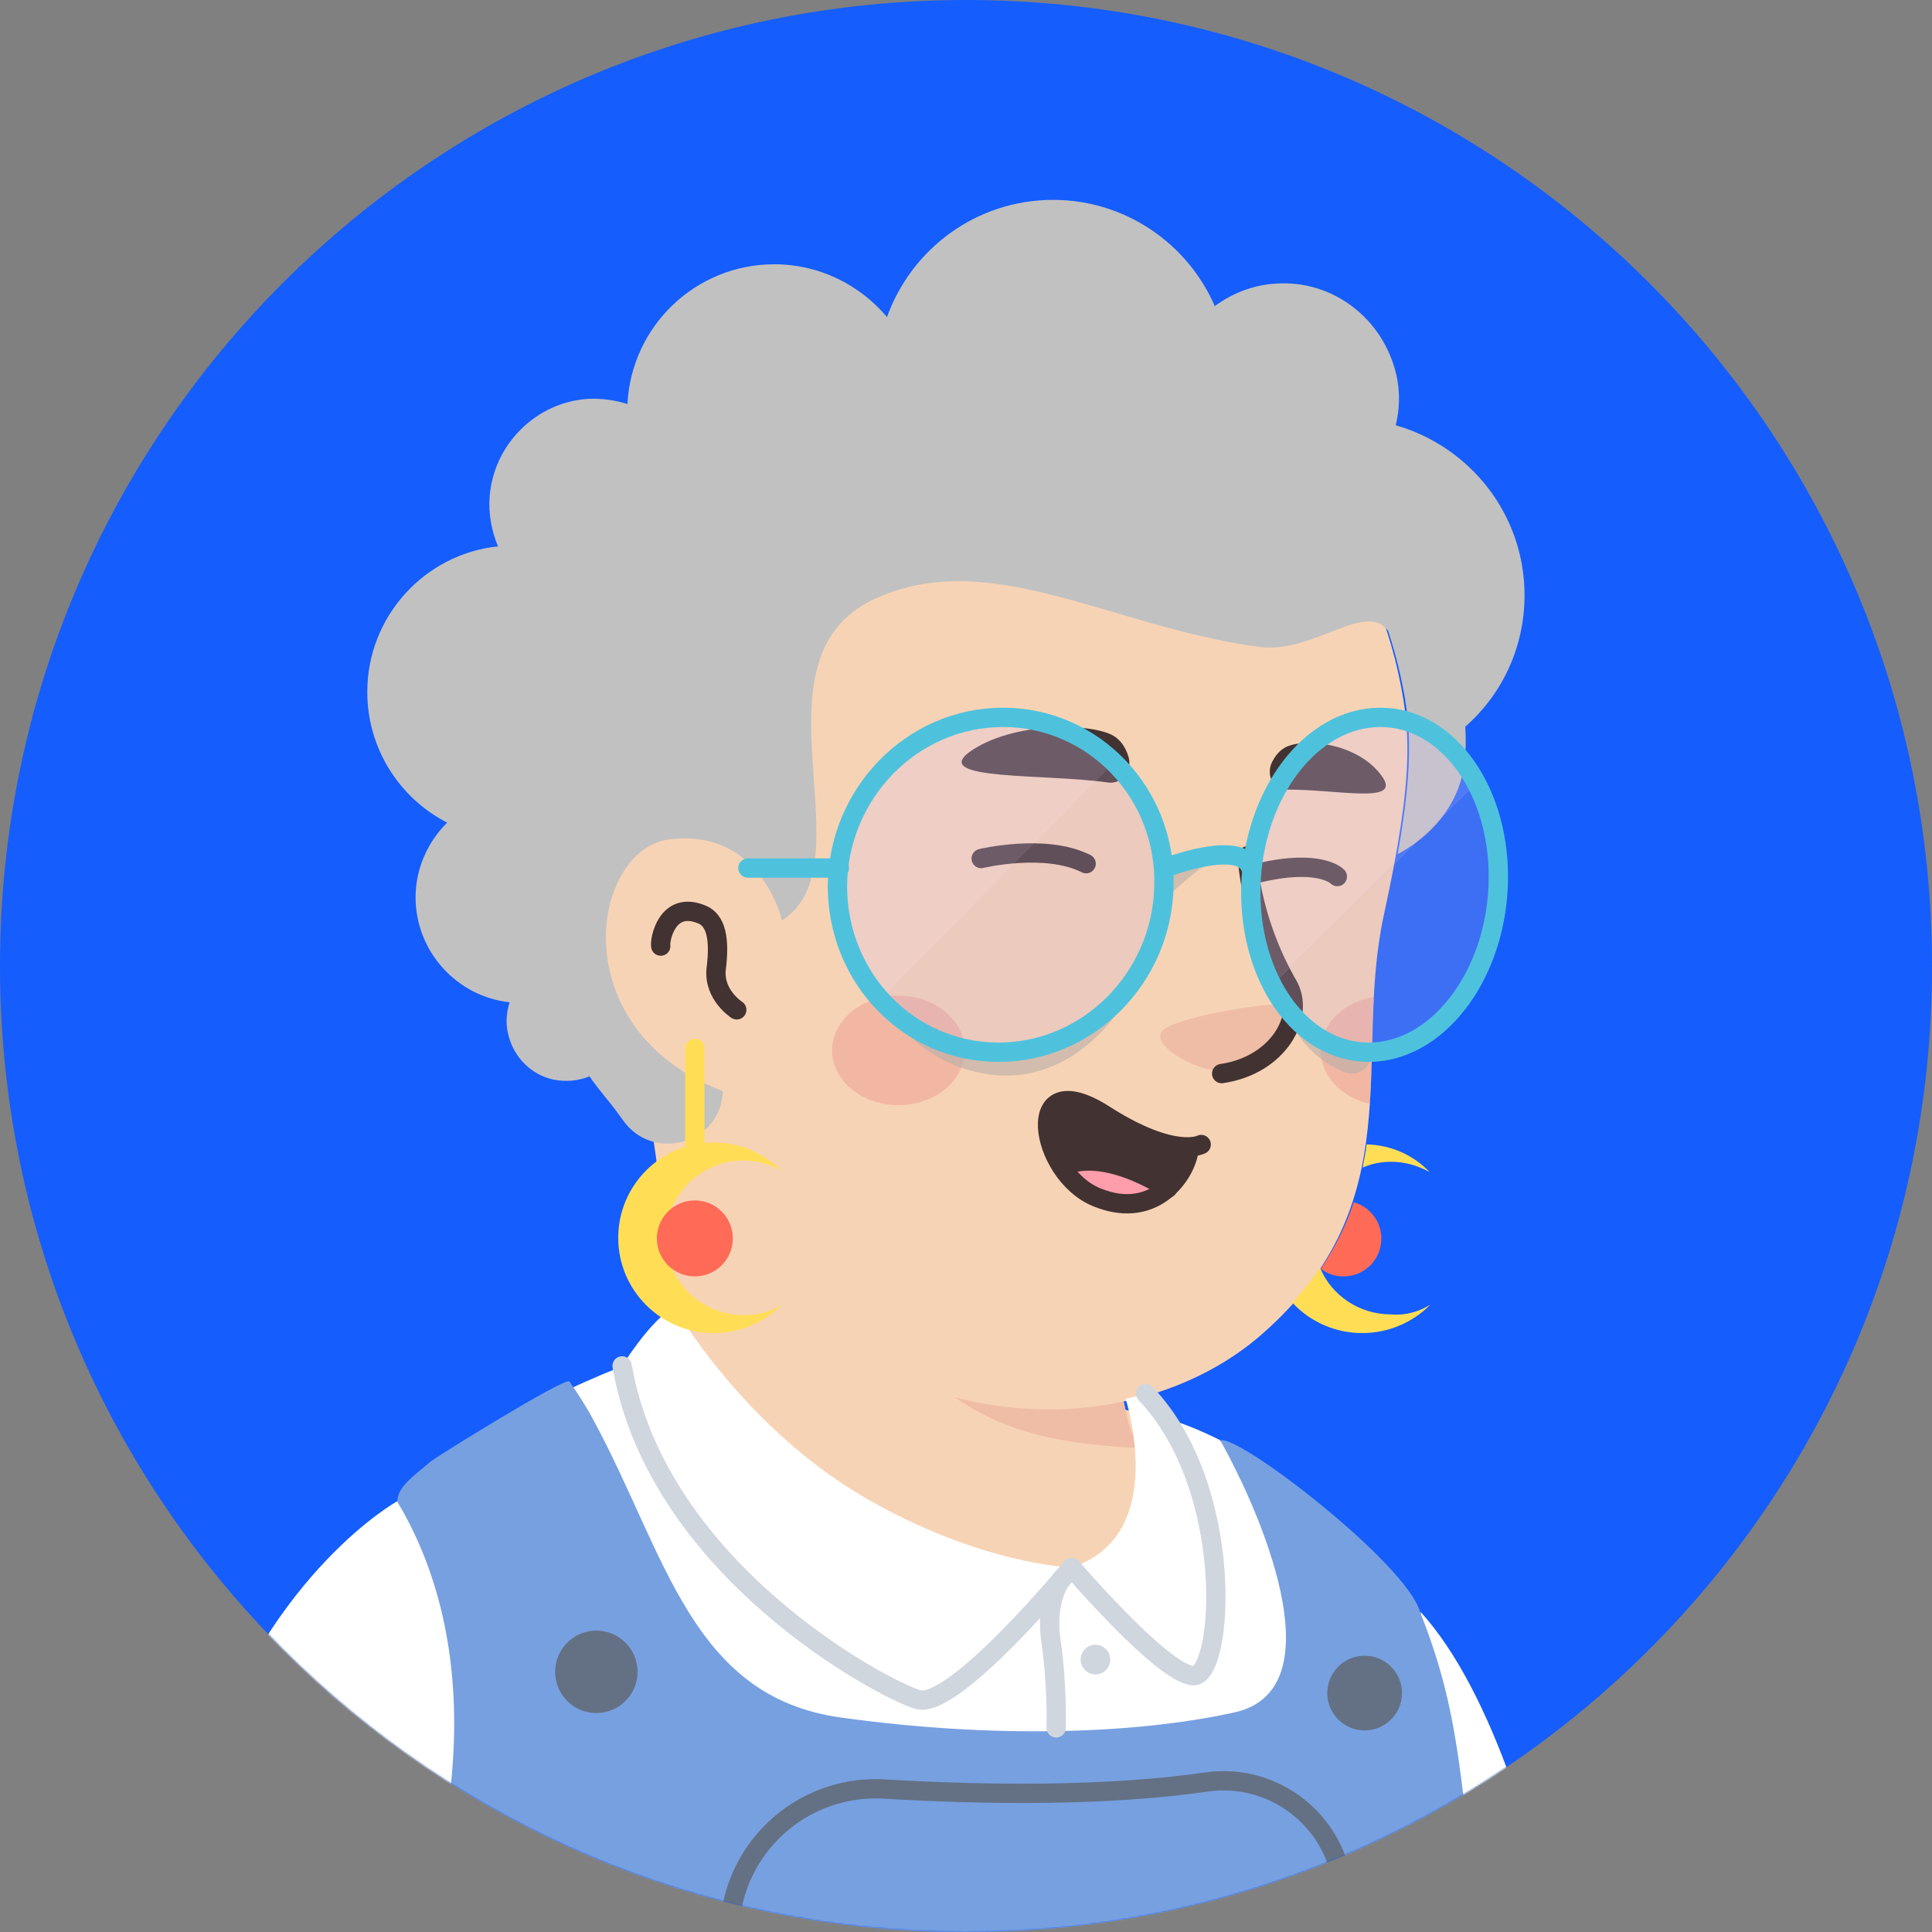 <svg width="1300" height="1300" viewBox="0 0 1300 1300" fill="none" xmlns="http://www.w3.org/2000/svg">
<rect x="0" y="0" width="1300" height="1300" fill="#808080" stroke="none"/>
<path d="M650 1300C290.71 1300 0 1008.86 0 650C0 290.71 291.141 0 650 0C1009.29 0 1300 291.141 1300 650C1300.43 1009.29 1009.29 1300 650 1300Z" fill="#155DFC"/>
<mask id="mask0_26_635" style="mask-type:alpha" maskUnits="userSpaceOnUse" x="0" y="0" width="1301" height="1300">
<path d="M650 1300C290.71 1300 0 1008.86 0 650C0 290.71 291.141 0 650 0C1009.29 0 1300 291.141 1300 650C1300.43 1009.29 1009.29 1300 650 1300Z" fill="#F7C0B5"/>
</mask>
<g mask="url(#mask0_26_635)">
<path d="M1014 1197.33C1010.97 1199.5 1007.5 1201.66 1004.47 1203.83C1001 1206 997.967 1208.16 994.5 1209.9C991.467 1211.63 988.867 1213.36 985.833 1215.1C985.4 1215.53 984.967 1215.53 984.534 1215.96C974.567 1222.03 964.167 1227.66 953.767 1232.86C950.733 1234.6 947.267 1236.33 944.233 1237.63C944.233 1237.63 943.8 1238.06 943.367 1238.06C939.9 1239.8 936.433 1241.53 932.967 1243.26C926.033 1246.73 918.667 1249.76 911.733 1252.8C908.267 1254.53 904.367 1255.83 900.9 1257.13C897.433 1258.43 893.533 1260.16 890.067 1261.46C886.6 1262.76 882.7 1264.5 879.233 1265.8C879.233 1265.8 879.233 1265.8 878.8 1265.8C875.333 1267.1 871.433 1268.4 867.967 1269.7C860.167 1272.3 851.933 1274.9 844.133 1277.5C841.533 1278.36 838.5 1279.23 835.9 1280.1C827.667 1282.7 819.433 1284.86 811.2 1286.6C808.167 1287.46 805.133 1287.9 801.667 1288.76C793.867 1290.5 785.633 1292.23 777.833 1293.96C776.1 1294.4 774.8 1294.4 773.067 1294.83C770.467 1295.26 767.433 1295.7 764.833 1296.13C760.933 1296.56 757.467 1297.43 753.567 1297.86C751.833 1298.3 750.1 1298.3 748.367 1298.73C746.2 1299.16 743.6 1299.6 741 1299.6C734.067 1300.46 726.7 1301.33 719.767 1302.2C717.6 1302.63 715 1302.63 712.833 1303.06H712.4C709.367 1303.5 706.333 1303.5 703.3 1303.93C700.267 1304.36 697.233 1304.36 694.2 1304.36C692.467 1304.36 690.3 1304.8 688.567 1304.8C685.1 1304.8 682.067 1305.23 679.033 1305.23C674.7 1305.23 670.8 1305.66 666.467 1305.66C662.133 1305.66 658.233 1305.66 653.9 1305.66C650.867 1305.66 647.833 1305.66 644.8 1305.66C462.367 1303.06 297.7 1225.5 180.7 1102.43C180.7 1102.43 180.7 1102 180.267 1102C193.7 1075.56 243.534 1027.9 295.534 988.465C361.4 938.632 454.567 907.865 454.567 907.865C454.567 907.865 515.667 897.898 742.3 945.132C915.2 981.532 988.867 1129.3 1014 1197.33Z" fill="#F7D3B5"/>
<path d="M790.4 1065.16C781.3 1109.8 722.367 1136.23 623.134 1096.36C501.367 1046.96 454.567 907.865 454.567 907.865C448.067 808.198 432.9 722.832 432.9 722.832C573.734 710.698 740.134 875.365 740.134 875.365L759.2 956.832C760.934 963.765 764.4 969.832 769.6 974.165C778.7 989.765 796.467 1036.56 790.4 1065.16Z" fill="#F7D3B5"/>
<path d="M769.6 974.599C686.833 970.265 625.733 958.132 560.3 840.699C615.767 889.665 681.2 908.299 750.1 916.965L759.2 956.832C760.933 964.199 764.4 970.265 769.6 974.599Z" fill="#EFBDA5"/>
<path d="M940.767 452.432C948.567 488.832 952.467 518.298 931.233 615.365C910 712.432 950.733 809.498 848.467 898.332C779.567 958.132 659.1 969.398 562.9 903.965C530.4 881.865 500.5 851.098 476.233 810.798C457.167 779.165 435.067 749.265 410.367 721.965C376.133 684.698 334.967 609.732 355.333 477.132C388.267 261.332 601.9 236.632 728 260.465C854.1 284.298 919.533 356.232 940.767 452.432Z" fill="#F7D3B5"/>
<path d="M526.067 621.865C526.067 621.865 512.633 556.865 449.367 564.665C394.767 571.598 375.7 702.465 499.633 738.865" fill="#F7D3B5"/>
<path d="M495.734 679.498C495.734 679.498 480.134 669.532 481.867 652.198C484.467 631.832 481.867 619.265 472.334 615.365C448.501 605.398 443.734 633.132 444.601 636.598" stroke="#423232" stroke-width="13" stroke-miterlimit="10" stroke-linecap="round" stroke-linejoin="round"/>
<path d="M826.367 721.532C826.367 721.532 842.833 722.398 858.433 703.765C867.1 693.365 874.467 680.365 869.7 676.465C864.933 672.132 786.5 684.265 781.3 694.665C776.1 705.065 806.433 721.532 826.367 721.532Z" fill="#EFBDA5"/>
<path d="M839.367 575.932C839.367 575.932 840.234 617.098 866.667 663.032C878.367 683.398 860.601 716.765 822.034 722.398" stroke="#423232" stroke-width="13" stroke-miterlimit="10" stroke-linecap="round" stroke-linejoin="round"/>
<path opacity="0.42" d="M604.501 743.632C629.151 743.632 649.134 727.141 649.134 706.799C649.134 686.456 629.151 669.965 604.501 669.965C579.85 669.965 559.867 686.456 559.867 706.799C559.867 727.141 579.85 743.632 604.501 743.632Z" fill="#ED938A"/>
<path opacity="0.42" d="M924.3 670.832C923 695.098 923.434 718.932 921.7 742.765C902.634 738.432 888.767 724.132 888.767 707.232C888.767 689.032 903.933 674.298 924.3 670.832Z" fill="#ED938A"/>
<path d="M907.837 1029.6C907.837 1029.6 840.67 966.767 774.37 951.6C774.37 951.6 782.17 1063.4 703.303 1055.17C575.903 1041.73 455.87 906.534 455.87 906.534C455.87 906.534 372.237 929.934 304.637 981.5C304.637 981.5 313.737 1114.53 465.837 1180.4C617.937 1246.27 829.837 1213.77 880.103 1171.3C930.37 1128.83 920.403 1043.47 907.837 1029.6Z" fill="white"/>
<path d="M267.37 1010.1C267.37 1010.1 183.303 1056.47 137.37 1188.63C91.437 1320.8 92.737 1517.53 92.737 1517.53H1081.6C1081.6 1517.53 1053.87 1192.97 955.937 1084.63C955.937 1084.63 962.437 1181.7 770.47 1191.67C578.503 1201.63 347.537 1140.53 341.903 1105C336.703 1068.6 267.37 1010.1 267.37 1010.1Z" fill="white"/>
<path d="M996.236 1525.33C724.103 1651 276.036 1537.47 276.036 1537.47C276.036 1537.47 266.936 1426.97 299.87 1228.07C301.17 1218.97 302.47 1209.87 303.336 1201.63C312.87 1111.5 290.77 1049.53 267.37 1010.53C267.37 1000.57 277.77 993.634 289.47 983.667C294.236 979.767 379.603 926.9 383.07 929.5C389.136 938.167 394.77 946.834 399.536 955.934C448.07 1045.63 464.97 1141.83 565.936 1155.7C665.603 1169.57 761.803 1167.4 830.703 1152.23C897.003 1137.5 852.803 1027.43 823.336 973.267C822.036 971.1 822.036 970.234 820.736 969.367C830.703 962.867 946.403 1051.7 955.503 1084.63C974.57 1132.3 979.77 1167.83 985.403 1214.2C1004.04 1366.3 996.236 1525.33 996.236 1525.33Z" fill="#77A0E0"/>
<path d="M401.269 1152.67C416.586 1152.67 429.003 1140.25 429.003 1124.93C429.003 1109.62 416.586 1097.2 401.269 1097.2C385.953 1097.2 373.536 1109.62 373.536 1124.93C373.536 1140.25 385.953 1152.67 401.269 1152.67Z" fill="#647184"/>
<path d="M918.237 1164.37C932.118 1164.37 943.37 1153.11 943.37 1139.23C943.37 1125.35 932.118 1114.1 918.237 1114.1C904.356 1114.1 893.104 1125.35 893.104 1139.23C893.104 1153.11 904.356 1164.37 918.237 1164.37Z" fill="#647184"/>
<path d="M594.97 1203.8C660.836 1207.7 743.17 1209 812.07 1199.03C858.436 1192.53 900.47 1226.77 903.936 1273.13C906.97 1319.07 908.27 1374.97 900.903 1423.93C885.736 1529.67 507.436 1524.47 501.37 1431.3C497.903 1383.2 494.87 1344.2 491.403 1312.13C484.903 1251.9 534.303 1200.33 594.97 1203.8Z" stroke="#647184" stroke-width="13" stroke-miterlimit="10"/>
<path d="M721.07 1054.73C721.07 1054.73 641.77 1150.93 617.504 1143.57C593.237 1136.2 442.437 1056.03 418.604 919.1C418.604 919.1 437.237 888.767 453.704 879.234C453.704 879.234 499.204 959.4 581.537 1007.5C659.97 1053 721.07 1054.73 721.07 1054.73Z" fill="white"/>
<path d="M721.07 1054.73C721.07 1054.73 641.77 1150.93 617.504 1143.57C593.237 1136.2 442.437 1056.03 418.604 919.1" stroke="#D0D6DD" stroke-width="13" stroke-miterlimit="10" stroke-linecap="round" stroke-linejoin="round"/>
<path d="M721.069 1054.73C721.069 1054.73 782.603 1126.67 802.969 1127.53C823.336 1128.4 832.003 1001.87 770.903 937.734C770.903 937.734 761.369 940.334 757.469 941.2C757.036 940.767 787.803 1033.07 721.069 1054.73Z" fill="white"/>
<path d="M721.069 1054.73C721.069 1054.73 782.603 1126.67 802.969 1127.53C823.336 1128.4 832.003 1001.87 770.903 937.734" stroke="#D0D6DD" stroke-width="13" stroke-miterlimit="10" stroke-linecap="round" stroke-linejoin="round"/>
<path d="M715.003 1061.67C715.003 1061.67 702.869 1075.1 707.203 1104.57C711.536 1133.6 710.669 1162.63 710.669 1162.63" stroke="#D0D6DD" stroke-width="13" stroke-miterlimit="10" stroke-linecap="round" stroke-linejoin="round"/>
<path d="M737.103 1126.67C742.608 1126.67 747.07 1122.2 747.07 1116.7C747.07 1111.2 742.608 1106.73 737.103 1106.73C731.599 1106.73 727.137 1111.2 727.137 1116.7C727.137 1122.2 731.599 1126.67 737.103 1126.67Z" fill="#D0D6DD"/>
<path d="M745.802 526.549C755.216 527.849 762.491 517.882 759.068 508.349C757.356 503.149 754.36 498.382 749.653 495.349C735.104 486.249 680.759 485.382 652.088 506.182C626.841 525.249 703.01 520.482 745.802 526.549Z" fill="#423232"/>
<path d="M864.333 531.316C856.631 531.316 851.924 521.349 855.775 513.116C857.915 508.782 860.91 504.882 865.189 502.716C878.455 496.216 913.972 500.116 929.805 522.216C943.926 541.716 899.851 530.882 864.333 531.316Z" fill="#423232"/>
<path d="M730.824 581.149C703.437 567.282 660.218 577.682 660.218 577.682" stroke="#423232" stroke-width="13" stroke-miterlimit="10" stroke-linecap="round" stroke-linejoin="round"/>
<path d="M899.854 589.816C899.854 589.816 888.728 577.683 847.648 587.216" stroke="#423232" stroke-width="13" stroke-miterlimit="10" stroke-linecap="round" stroke-linejoin="round"/>
<path d="M800.016 771.848C800.45 778.781 795.25 790.915 785.716 799.581C736.75 769.681 714.65 785.281 714.65 785.281C697.316 758.848 701.216 722.881 743.25 750.181C772.716 768.815 790.483 771.848 800.016 771.848Z" fill="#423232"/>
<path d="M785.717 799.581C775.317 808.681 759.717 814.315 738.483 805.648C728.517 801.748 720.717 793.948 714.65 785.281C714.65 785.281 736.75 769.681 785.717 799.581Z" fill="#FE9DAB"/>
<path d="M808.25 770.115C808.25 770.115 790.05 780.081 743.25 750.181C687.35 714.215 698.617 789.615 738.05 805.648C779.217 822.548 800.45 785.715 800.017 771.848" stroke="#423232" stroke-width="13" stroke-miterlimit="10" stroke-linecap="round" stroke-linejoin="round"/>
<path d="M714.65 785.281C714.65 785.281 736.75 769.681 785.717 799.581" stroke="#423232" stroke-width="13" stroke-miterlimit="10" stroke-linecap="round" stroke-linejoin="round"/>
<path d="M1025.83 400.553C1025.83 345.953 989 300.453 939.167 286.153C941.767 275.32 942.2 264.053 939.6 252.353C930.933 214.653 897.134 188.22 858.567 190.82C843.4 191.686 829.1 197.32 817.4 205.986C799.2 163.953 757.167 134.486 708.634 134.486C657.067 134.486 613.3 167.42 596.834 213.353C578.634 191.686 551.334 177.82 521 177.82C468.134 177.82 424.8 219.42 422.2 271.853C413.967 269.253 404.867 267.953 395.767 268.386C360.667 270.553 332.067 299.153 329.467 334.253C328.6 345.953 330.767 357.22 335.1 367.62C285.7 372.82 247.134 414.853 247.134 465.553C247.134 503.686 268.8 537.053 300.867 553.52C287.867 566.52 279.634 584.286 279.634 603.786C279.634 640.186 307.367 670.52 342.9 674.42C340.734 681.353 339.867 689.586 342.467 697.82C346.367 712.12 358.067 723.386 372.367 726.42C381.034 728.153 389.267 727.286 396.634 724.253C400.534 729.886 404.434 734.653 407.9 738.986C412.234 744.186 415.7 748.953 419.167 753.72C439.1 782.32 484.6 769.753 486.334 735.086C486.334 734.653 486.334 734.653 486.334 734.22C378 692.62 397.5 571.72 450.367 564.786C505.834 557.853 523.167 607.253 526.2 619.386C585.567 581.253 501.067 443.886 588.167 403.153C665.733 367.186 747.2 421.786 846.867 435.22C883.7 440.42 918.367 404.02 933.967 424.386C937 433.486 939.6 442.586 941.767 452.12C948.7 482.886 952.167 508.886 940.467 574.753C969.067 559.153 982.933 535.753 985.533 512.786C986.4 504.986 986.4 496.753 985.967 488.953C1010.23 467.72 1025.83 436.086 1025.83 400.553Z" fill="#C1C1C1"/>
<path opacity="0.6" d="M865.083 677.253C865.083 677.253 870.283 706.72 904.516 721.453C913.183 724.92 922.283 719.287 922.283 709.753C921.849 709.753 867.249 680.72 865.083 677.253Z" fill="#B7AEA9"/>
<path opacity="0.6" d="M782.75 606.187C782.75 606.187 810.483 578.453 824.35 575.42L787.516 584.087L782.75 606.187Z" fill="#B7AEA9"/>
<path opacity="0.6" d="M597.716 677.254C597.716 677.254 613.75 713.654 661.85 722.32C709.95 731.42 753.716 696.754 774.083 638.687C774.083 638.687 757.616 692.42 691.75 702.387C626.316 713.22 597.716 677.254 597.716 677.254Z" fill="#B7AEA9"/>
<path opacity="0.29" d="M675.283 482.687C614.183 482.687 564.349 533.82 563.916 596.22C563.916 625.687 574.749 652.554 592.516 672.054L749.816 513.02C730.316 493.954 704.316 482.687 675.283 482.687Z" fill="#DBC3ED"/>
<path opacity="0.23" d="M749.817 513.02L592.517 672.054C612.45 694.154 640.617 707.587 671.817 707.587C732.05 707.587 781.45 657.754 783.183 595.787C784.05 563.287 771.05 533.82 749.817 513.02Z" fill="#C4ADD8"/>
<path opacity="0.29" d="M928.783 482.687C882.416 482.687 843.416 533.82 841.683 596.22C840.816 621.354 846.449 644.32 855.983 662.954L993.349 526.887C979.049 500.02 955.649 482.687 928.783 482.687Z" fill="#DBC3ED"/>
<path opacity="0.23" d="M993.349 526.453L855.982 662.52C870.282 689.82 893.682 707.586 920.982 707.586C966.482 707.586 1005.48 657.753 1008.08 595.786C1008.95 570.22 1003.32 545.953 993.349 526.453Z" fill="#C4ADD8"/>
<path d="M783.182 596.22C781.882 658.187 732.049 708.02 671.816 708.02C611.582 708.02 563.482 658.187 563.482 596.22C563.916 533.82 613.749 482.687 674.849 482.687C735.949 482.687 784.916 533.82 783.182 596.22Z" stroke="#4EC2DD" stroke-width="13" stroke-miterlimit="10" stroke-linecap="round" stroke-linejoin="round"/>
<path d="M1008.08 596.22C1005.48 658.187 966.483 708.02 920.983 708.02C875.483 708.02 839.949 658.187 841.683 596.22C843.416 533.82 882.416 482.687 928.783 482.687C975.149 482.687 1010.68 533.82 1008.08 596.22Z" stroke="#4EC2DD" stroke-width="13" stroke-miterlimit="10" stroke-linecap="round" stroke-linejoin="round"/>
<path d="M564.783 584.087H503.25" stroke="#4EC2DD" stroke-width="13" stroke-miterlimit="10" stroke-linecap="round" stroke-linejoin="round"/>
<path d="M783.616 584.087C783.616 584.087 835.182 564.153 841.682 584.087" stroke="#4EC2DD" stroke-width="13" stroke-miterlimit="10" stroke-linecap="round" stroke-linejoin="round"/>
<path d="M467.544 705.467V779.134" stroke="#FFDE55" stroke-width="13" stroke-miterlimit="10" stroke-linecap="round" stroke-linejoin="round"/>
<path d="M526.044 877.933C514.344 889.633 498.311 897 480.111 897C445.011 897 415.978 868.4 415.978 832.867C415.978 797.767 444.578 768.734 480.111 768.734C497.878 768.734 514.344 776.1 526.044 787.8C518.244 783.467 509.578 780.867 500.044 780.867C471.444 780.867 448.044 804.267 448.044 832.867C448.044 861.467 471.444 884.867 500.044 884.867C509.578 885.3 518.244 882.7 526.044 877.933Z" fill="#FFDE55"/>
<path d="M467.544 858.867C481.664 858.867 493.111 847.42 493.111 833.3C493.111 819.18 481.664 807.734 467.544 807.734C453.424 807.734 441.978 819.18 441.978 833.3C441.978 847.42 453.424 858.867 467.544 858.867Z" fill="#FF6B57"/>
<path d="M961.978 788.667C954.178 784.334 945.511 781.734 935.978 781.734C929.045 781.734 922.978 783.034 916.911 785.634C917.778 780.434 919.078 775.234 919.511 770.034C936.411 770.467 951.145 777.4 961.978 788.667Z" fill="#FFDE55"/>
<path d="M962.411 877.934C950.711 889.633 934.677 897 916.477 897C898.277 897 881.377 889.2 869.677 876.634C876.611 868.834 882.677 861.034 888.311 853.234C896.111 871.867 914.744 884.433 935.977 884.433C945.511 885.3 954.611 882.7 962.411 877.934Z" fill="#FFDE55"/>
<path d="M929.478 833.301C929.478 847.601 918.211 858.867 903.911 858.867C898.278 858.867 893.078 857.134 888.745 853.667C898.711 838.934 906.078 823.767 910.845 809.034C921.245 811.634 929.478 821.601 929.478 833.301Z" fill="#FF6B57"/>
</g>
</svg>
